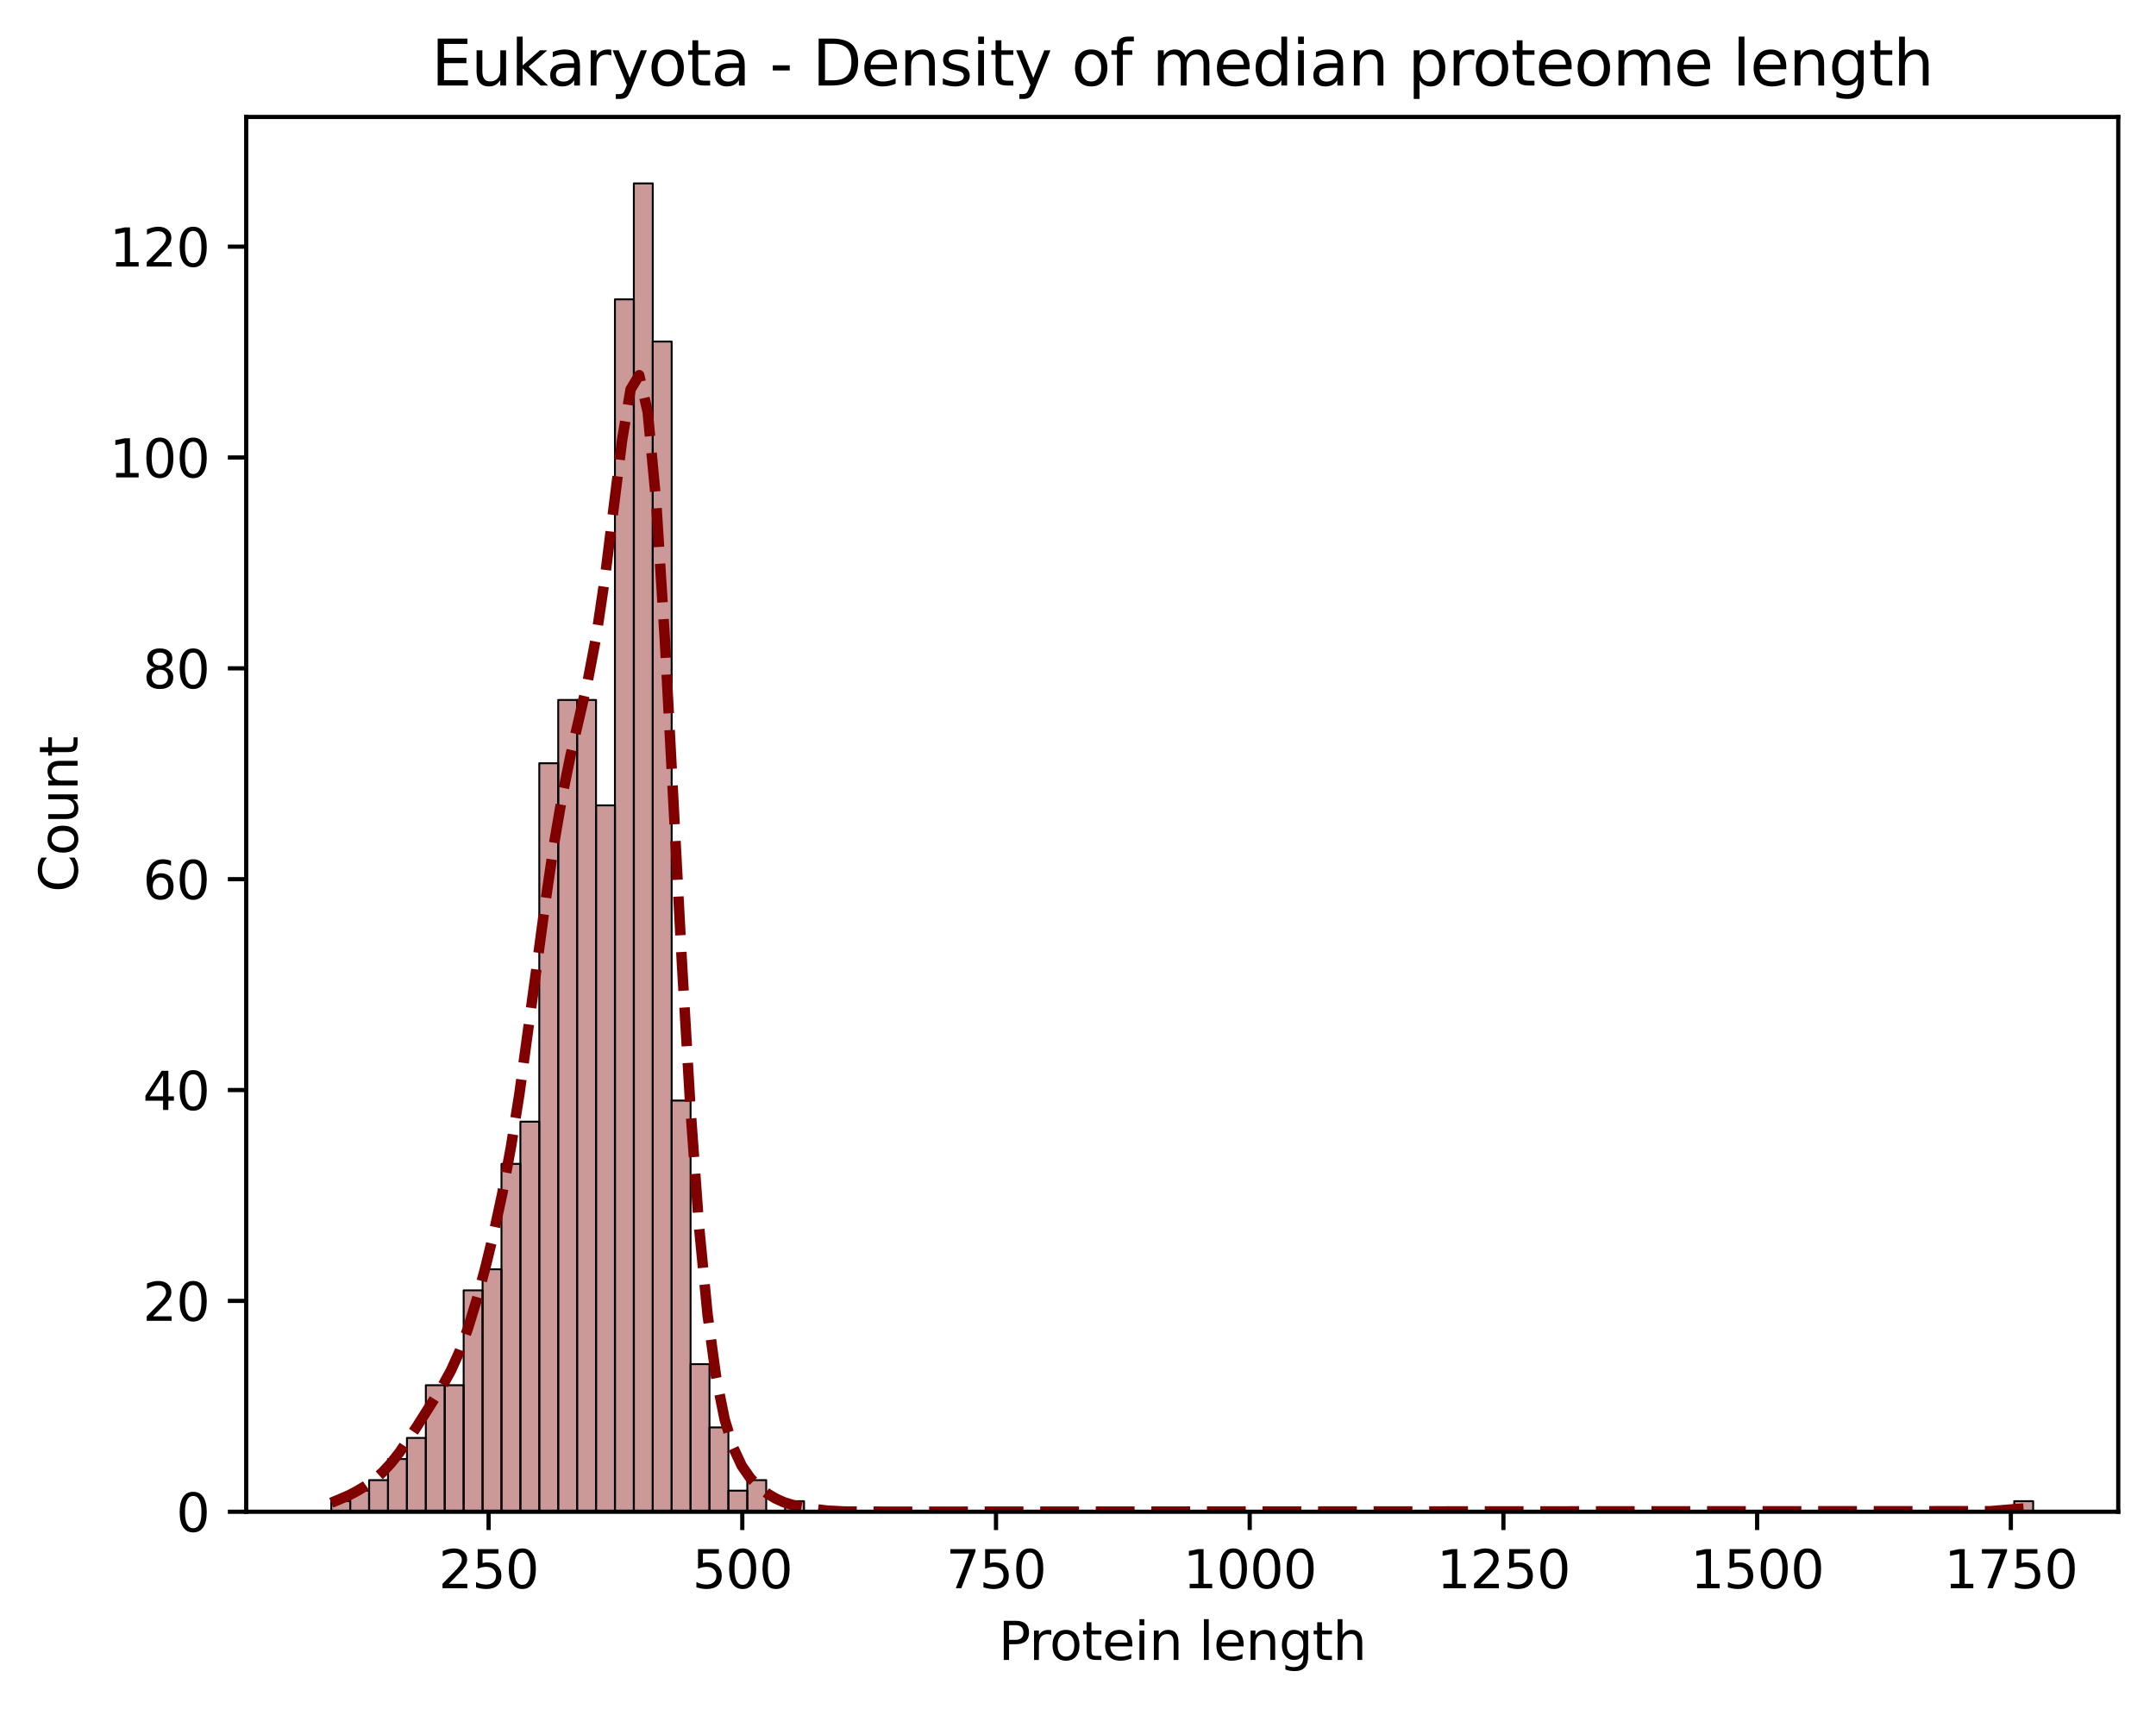 <?xml version="1.0" encoding="utf-8" standalone="no"?>
<!DOCTYPE svg PUBLIC "-//W3C//DTD SVG 1.1//EN"
  "http://www.w3.org/Graphics/SVG/1.1/DTD/svg11.dtd">
<svg xmlns:xlink="http://www.w3.org/1999/xlink" width="411.286pt" height="325.986pt" viewBox="0 0 411.286 325.986" xmlns="http://www.w3.org/2000/svg" version="1.1">
 <defs>
  <style type="text/css">*{stroke-linejoin: round; stroke-linecap: butt}</style>
 </defs>
 <g id="figure_1">
  <g id="patch_1">
   <path d="M 0 325.986 
L 411.286 325.986 
L 411.286 0 
L 0 0 
z
" style="fill: #ffffff"/>
  </g>
  <g id="axes_1">
   <g id="patch_2">
    <path d="M 46.966 288.43 
L 404.086 288.43 
L 404.086 22.318 
L 46.966 22.318 
z
" style="fill: #ffffff"/>
   </g>
   <g id="patch_3">
    <path d="M 63.198 288.43 
L 66.806 288.43 
L 66.806 286.419 
L 63.198 286.419 
z
" clip-path="url(#pd37c3a3dc4)" style="fill: #800000; fill-opacity: 0.4; stroke: #000000; stroke-width: 0.361; stroke-linejoin: miter"/>
   </g>
   <g id="patch_4">
    <path d="M 66.806 288.43 
L 70.413 288.43 
L 70.413 284.407 
L 66.806 284.407 
z
" clip-path="url(#pd37c3a3dc4)" style="fill: #800000; fill-opacity: 0.4; stroke: #000000; stroke-width: 0.361; stroke-linejoin: miter"/>
   </g>
   <g id="patch_5">
    <path d="M 70.413 288.43 
L 74.02 288.43 
L 74.02 282.396 
L 70.413 282.396 
z
" clip-path="url(#pd37c3a3dc4)" style="fill: #800000; fill-opacity: 0.4; stroke: #000000; stroke-width: 0.361; stroke-linejoin: miter"/>
   </g>
   <g id="patch_6">
    <path d="M 74.02 288.43 
L 77.627 288.43 
L 77.627 278.373 
L 74.02 278.373 
z
" clip-path="url(#pd37c3a3dc4)" style="fill: #800000; fill-opacity: 0.4; stroke: #000000; stroke-width: 0.361; stroke-linejoin: miter"/>
   </g>
   <g id="patch_7">
    <path d="M 77.627 288.43 
L 81.235 288.43 
L 81.235 274.35 
L 77.627 274.35 
z
" clip-path="url(#pd37c3a3dc4)" style="fill: #800000; fill-opacity: 0.4; stroke: #000000; stroke-width: 0.361; stroke-linejoin: miter"/>
   </g>
   <g id="patch_8">
    <path d="M 81.235 288.43 
L 84.842 288.43 
L 84.842 264.293 
L 81.235 264.293 
z
" clip-path="url(#pd37c3a3dc4)" style="fill: #800000; fill-opacity: 0.4; stroke: #000000; stroke-width: 0.361; stroke-linejoin: miter"/>
   </g>
   <g id="patch_9">
    <path d="M 84.842 288.43 
L 88.449 288.43 
L 88.449 264.293 
L 84.842 264.293 
z
" clip-path="url(#pd37c3a3dc4)" style="fill: #800000; fill-opacity: 0.4; stroke: #000000; stroke-width: 0.361; stroke-linejoin: miter"/>
   </g>
   <g id="patch_10">
    <path d="M 88.449 288.43 
L 92.057 288.43 
L 92.057 246.19 
L 88.449 246.19 
z
" clip-path="url(#pd37c3a3dc4)" style="fill: #800000; fill-opacity: 0.4; stroke: #000000; stroke-width: 0.361; stroke-linejoin: miter"/>
   </g>
   <g id="patch_11">
    <path d="M 92.057 288.43 
L 95.664 288.43 
L 95.664 242.167 
L 92.057 242.167 
z
" clip-path="url(#pd37c3a3dc4)" style="fill: #800000; fill-opacity: 0.4; stroke: #000000; stroke-width: 0.361; stroke-linejoin: miter"/>
   </g>
   <g id="patch_12">
    <path d="M 95.664 288.43 
L 99.271 288.43 
L 99.271 222.053 
L 95.664 222.053 
z
" clip-path="url(#pd37c3a3dc4)" style="fill: #800000; fill-opacity: 0.4; stroke: #000000; stroke-width: 0.361; stroke-linejoin: miter"/>
   </g>
   <g id="patch_13">
    <path d="M 99.271 288.43 
L 102.878 288.43 
L 102.878 214.007 
L 99.271 214.007 
z
" clip-path="url(#pd37c3a3dc4)" style="fill: #800000; fill-opacity: 0.4; stroke: #000000; stroke-width: 0.361; stroke-linejoin: miter"/>
   </g>
   <g id="patch_14">
    <path d="M 102.878 288.43 
L 106.486 288.43 
L 106.486 145.619 
L 102.878 145.619 
z
" clip-path="url(#pd37c3a3dc4)" style="fill: #800000; fill-opacity: 0.4; stroke: #000000; stroke-width: 0.361; stroke-linejoin: miter"/>
   </g>
   <g id="patch_15">
    <path d="M 106.486 288.43 
L 110.093 288.43 
L 110.093 133.55 
L 106.486 133.55 
z
" clip-path="url(#pd37c3a3dc4)" style="fill: #800000; fill-opacity: 0.4; stroke: #000000; stroke-width: 0.361; stroke-linejoin: miter"/>
   </g>
   <g id="patch_16">
    <path d="M 110.093 288.43 
L 113.7 288.43 
L 113.7 133.55 
L 110.093 133.55 
z
" clip-path="url(#pd37c3a3dc4)" style="fill: #800000; fill-opacity: 0.4; stroke: #000000; stroke-width: 0.361; stroke-linejoin: miter"/>
   </g>
   <g id="patch_17">
    <path d="M 113.7 288.43 
L 117.307 288.43 
L 117.307 153.664 
L 113.7 153.664 
z
" clip-path="url(#pd37c3a3dc4)" style="fill: #800000; fill-opacity: 0.4; stroke: #000000; stroke-width: 0.361; stroke-linejoin: miter"/>
   </g>
   <g id="patch_18">
    <path d="M 117.307 288.43 
L 120.915 288.43 
L 120.915 57.116 
L 117.307 57.116 
z
" clip-path="url(#pd37c3a3dc4)" style="fill: #800000; fill-opacity: 0.4; stroke: #000000; stroke-width: 0.361; stroke-linejoin: miter"/>
   </g>
   <g id="patch_19">
    <path d="M 120.915 288.43 
L 124.522 288.43 
L 124.522 34.99 
L 120.915 34.99 
z
" clip-path="url(#pd37c3a3dc4)" style="fill: #800000; fill-opacity: 0.4; stroke: #000000; stroke-width: 0.361; stroke-linejoin: miter"/>
   </g>
   <g id="patch_20">
    <path d="M 124.522 288.43 
L 128.129 288.43 
L 128.129 65.162 
L 124.522 65.162 
z
" clip-path="url(#pd37c3a3dc4)" style="fill: #800000; fill-opacity: 0.4; stroke: #000000; stroke-width: 0.361; stroke-linejoin: miter"/>
   </g>
   <g id="patch_21">
    <path d="M 128.129 288.43 
L 131.737 288.43 
L 131.737 209.984 
L 128.129 209.984 
z
" clip-path="url(#pd37c3a3dc4)" style="fill: #800000; fill-opacity: 0.4; stroke: #000000; stroke-width: 0.361; stroke-linejoin: miter"/>
   </g>
   <g id="patch_22">
    <path d="M 131.737 288.43 
L 135.344 288.43 
L 135.344 260.27 
L 131.737 260.27 
z
" clip-path="url(#pd37c3a3dc4)" style="fill: #800000; fill-opacity: 0.4; stroke: #000000; stroke-width: 0.361; stroke-linejoin: miter"/>
   </g>
   <g id="patch_23">
    <path d="M 135.344 288.43 
L 138.951 288.43 
L 138.951 272.339 
L 135.344 272.339 
z
" clip-path="url(#pd37c3a3dc4)" style="fill: #800000; fill-opacity: 0.4; stroke: #000000; stroke-width: 0.361; stroke-linejoin: miter"/>
   </g>
   <g id="patch_24">
    <path d="M 138.951 288.43 
L 142.558 288.43 
L 142.558 284.407 
L 138.951 284.407 
z
" clip-path="url(#pd37c3a3dc4)" style="fill: #800000; fill-opacity: 0.4; stroke: #000000; stroke-width: 0.361; stroke-linejoin: miter"/>
   </g>
   <g id="patch_25">
    <path d="M 142.558 288.43 
L 146.166 288.43 
L 146.166 282.396 
L 142.558 282.396 
z
" clip-path="url(#pd37c3a3dc4)" style="fill: #800000; fill-opacity: 0.4; stroke: #000000; stroke-width: 0.361; stroke-linejoin: miter"/>
   </g>
   <g id="patch_26">
    <path d="M 146.166 288.43 
L 149.773 288.43 
L 149.773 288.43 
L 146.166 288.43 
z
" clip-path="url(#pd37c3a3dc4)" style="fill: #800000; fill-opacity: 0.4; stroke: #000000; stroke-width: 0.361; stroke-linejoin: miter"/>
   </g>
   <g id="patch_27">
    <path d="M 149.773 288.43 
L 153.38 288.43 
L 153.38 286.419 
L 149.773 286.419 
z
" clip-path="url(#pd37c3a3dc4)" style="fill: #800000; fill-opacity: 0.4; stroke: #000000; stroke-width: 0.361; stroke-linejoin: miter"/>
   </g>
   <g id="patch_28">
    <path d="M 153.38 288.43 
L 156.987 288.43 
L 156.987 288.43 
L 153.38 288.43 
z
" clip-path="url(#pd37c3a3dc4)" style="fill: #800000; fill-opacity: 0.4; stroke: #000000; stroke-width: 0.361; stroke-linejoin: miter"/>
   </g>
   <g id="patch_29">
    <path d="M 156.987 288.43 
L 160.595 288.43 
L 160.595 288.43 
L 156.987 288.43 
z
" clip-path="url(#pd37c3a3dc4)" style="fill: #800000; fill-opacity: 0.4; stroke: #000000; stroke-width: 0.361; stroke-linejoin: miter"/>
   </g>
   <g id="patch_30">
    <path d="M 160.595 288.43 
L 164.202 288.43 
L 164.202 288.43 
L 160.595 288.43 
z
" clip-path="url(#pd37c3a3dc4)" style="fill: #800000; fill-opacity: 0.4; stroke: #000000; stroke-width: 0.361; stroke-linejoin: miter"/>
   </g>
   <g id="patch_31">
    <path d="M 164.202 288.43 
L 167.809 288.43 
L 167.809 288.43 
L 164.202 288.43 
z
" clip-path="url(#pd37c3a3dc4)" style="fill: #800000; fill-opacity: 0.4; stroke: #000000; stroke-width: 0.361; stroke-linejoin: miter"/>
   </g>
   <g id="patch_32">
    <path d="M 167.809 288.43 
L 171.417 288.43 
L 171.417 288.43 
L 167.809 288.43 
z
" clip-path="url(#pd37c3a3dc4)" style="fill: #800000; fill-opacity: 0.4; stroke: #000000; stroke-width: 0.361; stroke-linejoin: miter"/>
   </g>
   <g id="patch_33">
    <path d="M 171.417 288.43 
L 175.024 288.43 
L 175.024 288.43 
L 171.417 288.43 
z
" clip-path="url(#pd37c3a3dc4)" style="fill: #800000; fill-opacity: 0.4; stroke: #000000; stroke-width: 0.361; stroke-linejoin: miter"/>
   </g>
   <g id="patch_34">
    <path d="M 175.024 288.43 
L 178.631 288.43 
L 178.631 288.43 
L 175.024 288.43 
z
" clip-path="url(#pd37c3a3dc4)" style="fill: #800000; fill-opacity: 0.4; stroke: #000000; stroke-width: 0.361; stroke-linejoin: miter"/>
   </g>
   <g id="patch_35">
    <path d="M 178.631 288.43 
L 182.238 288.43 
L 182.238 288.43 
L 178.631 288.43 
z
" clip-path="url(#pd37c3a3dc4)" style="fill: #800000; fill-opacity: 0.4; stroke: #000000; stroke-width: 0.361; stroke-linejoin: miter"/>
   </g>
   <g id="patch_36">
    <path d="M 182.238 288.43 
L 185.846 288.43 
L 185.846 288.43 
L 182.238 288.43 
z
" clip-path="url(#pd37c3a3dc4)" style="fill: #800000; fill-opacity: 0.4; stroke: #000000; stroke-width: 0.361; stroke-linejoin: miter"/>
   </g>
   <g id="patch_37">
    <path d="M 185.846 288.43 
L 189.453 288.43 
L 189.453 288.43 
L 185.846 288.43 
z
" clip-path="url(#pd37c3a3dc4)" style="fill: #800000; fill-opacity: 0.4; stroke: #000000; stroke-width: 0.361; stroke-linejoin: miter"/>
   </g>
   <g id="patch_38">
    <path d="M 189.453 288.43 
L 193.06 288.43 
L 193.06 288.43 
L 189.453 288.43 
z
" clip-path="url(#pd37c3a3dc4)" style="fill: #800000; fill-opacity: 0.4; stroke: #000000; stroke-width: 0.361; stroke-linejoin: miter"/>
   </g>
   <g id="patch_39">
    <path d="M 193.06 288.43 
L 196.667 288.43 
L 196.667 288.43 
L 193.06 288.43 
z
" clip-path="url(#pd37c3a3dc4)" style="fill: #800000; fill-opacity: 0.4; stroke: #000000; stroke-width: 0.361; stroke-linejoin: miter"/>
   </g>
   <g id="patch_40">
    <path d="M 196.667 288.43 
L 200.275 288.43 
L 200.275 288.43 
L 196.667 288.43 
z
" clip-path="url(#pd37c3a3dc4)" style="fill: #800000; fill-opacity: 0.4; stroke: #000000; stroke-width: 0.361; stroke-linejoin: miter"/>
   </g>
   <g id="patch_41">
    <path d="M 200.275 288.43 
L 203.882 288.43 
L 203.882 288.43 
L 200.275 288.43 
z
" clip-path="url(#pd37c3a3dc4)" style="fill: #800000; fill-opacity: 0.4; stroke: #000000; stroke-width: 0.361; stroke-linejoin: miter"/>
   </g>
   <g id="patch_42">
    <path d="M 203.882 288.43 
L 207.489 288.43 
L 207.489 288.43 
L 203.882 288.43 
z
" clip-path="url(#pd37c3a3dc4)" style="fill: #800000; fill-opacity: 0.4; stroke: #000000; stroke-width: 0.361; stroke-linejoin: miter"/>
   </g>
   <g id="patch_43">
    <path d="M 207.489 288.43 
L 211.097 288.43 
L 211.097 288.43 
L 207.489 288.43 
z
" clip-path="url(#pd37c3a3dc4)" style="fill: #800000; fill-opacity: 0.4; stroke: #000000; stroke-width: 0.361; stroke-linejoin: miter"/>
   </g>
   <g id="patch_44">
    <path d="M 211.097 288.43 
L 214.704 288.43 
L 214.704 288.43 
L 211.097 288.43 
z
" clip-path="url(#pd37c3a3dc4)" style="fill: #800000; fill-opacity: 0.4; stroke: #000000; stroke-width: 0.361; stroke-linejoin: miter"/>
   </g>
   <g id="patch_45">
    <path d="M 214.704 288.43 
L 218.311 288.43 
L 218.311 288.43 
L 214.704 288.43 
z
" clip-path="url(#pd37c3a3dc4)" style="fill: #800000; fill-opacity: 0.4; stroke: #000000; stroke-width: 0.361; stroke-linejoin: miter"/>
   </g>
   <g id="patch_46">
    <path d="M 218.311 288.43 
L 221.918 288.43 
L 221.918 288.43 
L 218.311 288.43 
z
" clip-path="url(#pd37c3a3dc4)" style="fill: #800000; fill-opacity: 0.4; stroke: #000000; stroke-width: 0.361; stroke-linejoin: miter"/>
   </g>
   <g id="patch_47">
    <path d="M 221.918 288.43 
L 225.526 288.43 
L 225.526 288.43 
L 221.918 288.43 
z
" clip-path="url(#pd37c3a3dc4)" style="fill: #800000; fill-opacity: 0.4; stroke: #000000; stroke-width: 0.361; stroke-linejoin: miter"/>
   </g>
   <g id="patch_48">
    <path d="M 225.526 288.43 
L 229.133 288.43 
L 229.133 288.43 
L 225.526 288.43 
z
" clip-path="url(#pd37c3a3dc4)" style="fill: #800000; fill-opacity: 0.4; stroke: #000000; stroke-width: 0.361; stroke-linejoin: miter"/>
   </g>
   <g id="patch_49">
    <path d="M 229.133 288.43 
L 232.74 288.43 
L 232.74 288.43 
L 229.133 288.43 
z
" clip-path="url(#pd37c3a3dc4)" style="fill: #800000; fill-opacity: 0.4; stroke: #000000; stroke-width: 0.361; stroke-linejoin: miter"/>
   </g>
   <g id="patch_50">
    <path d="M 232.74 288.43 
L 236.347 288.43 
L 236.347 288.43 
L 232.74 288.43 
z
" clip-path="url(#pd37c3a3dc4)" style="fill: #800000; fill-opacity: 0.4; stroke: #000000; stroke-width: 0.361; stroke-linejoin: miter"/>
   </g>
   <g id="patch_51">
    <path d="M 236.347 288.43 
L 239.955 288.43 
L 239.955 288.43 
L 236.347 288.43 
z
" clip-path="url(#pd37c3a3dc4)" style="fill: #800000; fill-opacity: 0.4; stroke: #000000; stroke-width: 0.361; stroke-linejoin: miter"/>
   </g>
   <g id="patch_52">
    <path d="M 239.955 288.43 
L 243.562 288.43 
L 243.562 288.43 
L 239.955 288.43 
z
" clip-path="url(#pd37c3a3dc4)" style="fill: #800000; fill-opacity: 0.4; stroke: #000000; stroke-width: 0.361; stroke-linejoin: miter"/>
   </g>
   <g id="patch_53">
    <path d="M 243.562 288.43 
L 247.169 288.43 
L 247.169 288.43 
L 243.562 288.43 
z
" clip-path="url(#pd37c3a3dc4)" style="fill: #800000; fill-opacity: 0.4; stroke: #000000; stroke-width: 0.361; stroke-linejoin: miter"/>
   </g>
   <g id="patch_54">
    <path d="M 247.169 288.43 
L 250.777 288.43 
L 250.777 288.43 
L 247.169 288.43 
z
" clip-path="url(#pd37c3a3dc4)" style="fill: #800000; fill-opacity: 0.4; stroke: #000000; stroke-width: 0.361; stroke-linejoin: miter"/>
   </g>
   <g id="patch_55">
    <path d="M 250.777 288.43 
L 254.384 288.43 
L 254.384 288.43 
L 250.777 288.43 
z
" clip-path="url(#pd37c3a3dc4)" style="fill: #800000; fill-opacity: 0.4; stroke: #000000; stroke-width: 0.361; stroke-linejoin: miter"/>
   </g>
   <g id="patch_56">
    <path d="M 254.384 288.43 
L 257.991 288.43 
L 257.991 288.43 
L 254.384 288.43 
z
" clip-path="url(#pd37c3a3dc4)" style="fill: #800000; fill-opacity: 0.4; stroke: #000000; stroke-width: 0.361; stroke-linejoin: miter"/>
   </g>
   <g id="patch_57">
    <path d="M 257.991 288.43 
L 261.598 288.43 
L 261.598 288.43 
L 257.991 288.43 
z
" clip-path="url(#pd37c3a3dc4)" style="fill: #800000; fill-opacity: 0.4; stroke: #000000; stroke-width: 0.361; stroke-linejoin: miter"/>
   </g>
   <g id="patch_58">
    <path d="M 261.598 288.43 
L 265.206 288.43 
L 265.206 288.43 
L 261.598 288.43 
z
" clip-path="url(#pd37c3a3dc4)" style="fill: #800000; fill-opacity: 0.4; stroke: #000000; stroke-width: 0.361; stroke-linejoin: miter"/>
   </g>
   <g id="patch_59">
    <path d="M 265.206 288.43 
L 268.813 288.43 
L 268.813 288.43 
L 265.206 288.43 
z
" clip-path="url(#pd37c3a3dc4)" style="fill: #800000; fill-opacity: 0.4; stroke: #000000; stroke-width: 0.361; stroke-linejoin: miter"/>
   </g>
   <g id="patch_60">
    <path d="M 268.813 288.43 
L 272.42 288.43 
L 272.42 288.43 
L 268.813 288.43 
z
" clip-path="url(#pd37c3a3dc4)" style="fill: #800000; fill-opacity: 0.4; stroke: #000000; stroke-width: 0.361; stroke-linejoin: miter"/>
   </g>
   <g id="patch_61">
    <path d="M 272.42 288.43 
L 276.027 288.43 
L 276.027 288.43 
L 272.42 288.43 
z
" clip-path="url(#pd37c3a3dc4)" style="fill: #800000; fill-opacity: 0.4; stroke: #000000; stroke-width: 0.361; stroke-linejoin: miter"/>
   </g>
   <g id="patch_62">
    <path d="M 276.027 288.43 
L 279.635 288.43 
L 279.635 288.43 
L 276.027 288.43 
z
" clip-path="url(#pd37c3a3dc4)" style="fill: #800000; fill-opacity: 0.4; stroke: #000000; stroke-width: 0.361; stroke-linejoin: miter"/>
   </g>
   <g id="patch_63">
    <path d="M 279.635 288.43 
L 283.242 288.43 
L 283.242 288.43 
L 279.635 288.43 
z
" clip-path="url(#pd37c3a3dc4)" style="fill: #800000; fill-opacity: 0.4; stroke: #000000; stroke-width: 0.361; stroke-linejoin: miter"/>
   </g>
   <g id="patch_64">
    <path d="M 283.242 288.43 
L 286.849 288.43 
L 286.849 288.43 
L 283.242 288.43 
z
" clip-path="url(#pd37c3a3dc4)" style="fill: #800000; fill-opacity: 0.4; stroke: #000000; stroke-width: 0.361; stroke-linejoin: miter"/>
   </g>
   <g id="patch_65">
    <path d="M 286.849 288.43 
L 290.457 288.43 
L 290.457 288.43 
L 286.849 288.43 
z
" clip-path="url(#pd37c3a3dc4)" style="fill: #800000; fill-opacity: 0.4; stroke: #000000; stroke-width: 0.361; stroke-linejoin: miter"/>
   </g>
   <g id="patch_66">
    <path d="M 290.457 288.43 
L 294.064 288.43 
L 294.064 288.43 
L 290.457 288.43 
z
" clip-path="url(#pd37c3a3dc4)" style="fill: #800000; fill-opacity: 0.4; stroke: #000000; stroke-width: 0.361; stroke-linejoin: miter"/>
   </g>
   <g id="patch_67">
    <path d="M 294.064 288.43 
L 297.671 288.43 
L 297.671 288.43 
L 294.064 288.43 
z
" clip-path="url(#pd37c3a3dc4)" style="fill: #800000; fill-opacity: 0.4; stroke: #000000; stroke-width: 0.361; stroke-linejoin: miter"/>
   </g>
   <g id="patch_68">
    <path d="M 297.671 288.43 
L 301.278 288.43 
L 301.278 288.43 
L 297.671 288.43 
z
" clip-path="url(#pd37c3a3dc4)" style="fill: #800000; fill-opacity: 0.4; stroke: #000000; stroke-width: 0.361; stroke-linejoin: miter"/>
   </g>
   <g id="patch_69">
    <path d="M 301.278 288.43 
L 304.886 288.43 
L 304.886 288.43 
L 301.278 288.43 
z
" clip-path="url(#pd37c3a3dc4)" style="fill: #800000; fill-opacity: 0.4; stroke: #000000; stroke-width: 0.361; stroke-linejoin: miter"/>
   </g>
   <g id="patch_70">
    <path d="M 304.886 288.43 
L 308.493 288.43 
L 308.493 288.43 
L 304.886 288.43 
z
" clip-path="url(#pd37c3a3dc4)" style="fill: #800000; fill-opacity: 0.4; stroke: #000000; stroke-width: 0.361; stroke-linejoin: miter"/>
   </g>
   <g id="patch_71">
    <path d="M 308.493 288.43 
L 312.1 288.43 
L 312.1 288.43 
L 308.493 288.43 
z
" clip-path="url(#pd37c3a3dc4)" style="fill: #800000; fill-opacity: 0.4; stroke: #000000; stroke-width: 0.361; stroke-linejoin: miter"/>
   </g>
   <g id="patch_72">
    <path d="M 312.1 288.43 
L 315.707 288.43 
L 315.707 288.43 
L 312.1 288.43 
z
" clip-path="url(#pd37c3a3dc4)" style="fill: #800000; fill-opacity: 0.4; stroke: #000000; stroke-width: 0.361; stroke-linejoin: miter"/>
   </g>
   <g id="patch_73">
    <path d="M 315.707 288.43 
L 319.315 288.43 
L 319.315 288.43 
L 315.707 288.43 
z
" clip-path="url(#pd37c3a3dc4)" style="fill: #800000; fill-opacity: 0.4; stroke: #000000; stroke-width: 0.361; stroke-linejoin: miter"/>
   </g>
   <g id="patch_74">
    <path d="M 319.315 288.43 
L 322.922 288.43 
L 322.922 288.43 
L 319.315 288.43 
z
" clip-path="url(#pd37c3a3dc4)" style="fill: #800000; fill-opacity: 0.4; stroke: #000000; stroke-width: 0.361; stroke-linejoin: miter"/>
   </g>
   <g id="patch_75">
    <path d="M 322.922 288.43 
L 326.529 288.43 
L 326.529 288.43 
L 322.922 288.43 
z
" clip-path="url(#pd37c3a3dc4)" style="fill: #800000; fill-opacity: 0.4; stroke: #000000; stroke-width: 0.361; stroke-linejoin: miter"/>
   </g>
   <g id="patch_76">
    <path d="M 326.529 288.43 
L 330.137 288.43 
L 330.137 288.43 
L 326.529 288.43 
z
" clip-path="url(#pd37c3a3dc4)" style="fill: #800000; fill-opacity: 0.4; stroke: #000000; stroke-width: 0.361; stroke-linejoin: miter"/>
   </g>
   <g id="patch_77">
    <path d="M 330.137 288.43 
L 333.744 288.43 
L 333.744 288.43 
L 330.137 288.43 
z
" clip-path="url(#pd37c3a3dc4)" style="fill: #800000; fill-opacity: 0.4; stroke: #000000; stroke-width: 0.361; stroke-linejoin: miter"/>
   </g>
   <g id="patch_78">
    <path d="M 333.744 288.43 
L 337.351 288.43 
L 337.351 288.43 
L 333.744 288.43 
z
" clip-path="url(#pd37c3a3dc4)" style="fill: #800000; fill-opacity: 0.4; stroke: #000000; stroke-width: 0.361; stroke-linejoin: miter"/>
   </g>
   <g id="patch_79">
    <path d="M 337.351 288.43 
L 340.958 288.43 
L 340.958 288.43 
L 337.351 288.43 
z
" clip-path="url(#pd37c3a3dc4)" style="fill: #800000; fill-opacity: 0.4; stroke: #000000; stroke-width: 0.361; stroke-linejoin: miter"/>
   </g>
   <g id="patch_80">
    <path d="M 340.958 288.43 
L 344.566 288.43 
L 344.566 288.43 
L 340.958 288.43 
z
" clip-path="url(#pd37c3a3dc4)" style="fill: #800000; fill-opacity: 0.4; stroke: #000000; stroke-width: 0.361; stroke-linejoin: miter"/>
   </g>
   <g id="patch_81">
    <path d="M 344.566 288.43 
L 348.173 288.43 
L 348.173 288.43 
L 344.566 288.43 
z
" clip-path="url(#pd37c3a3dc4)" style="fill: #800000; fill-opacity: 0.4; stroke: #000000; stroke-width: 0.361; stroke-linejoin: miter"/>
   </g>
   <g id="patch_82">
    <path d="M 348.173 288.43 
L 351.78 288.43 
L 351.78 288.43 
L 348.173 288.43 
z
" clip-path="url(#pd37c3a3dc4)" style="fill: #800000; fill-opacity: 0.4; stroke: #000000; stroke-width: 0.361; stroke-linejoin: miter"/>
   </g>
   <g id="patch_83">
    <path d="M 351.78 288.43 
L 355.387 288.43 
L 355.387 288.43 
L 351.78 288.43 
z
" clip-path="url(#pd37c3a3dc4)" style="fill: #800000; fill-opacity: 0.4; stroke: #000000; stroke-width: 0.361; stroke-linejoin: miter"/>
   </g>
   <g id="patch_84">
    <path d="M 355.387 288.43 
L 358.995 288.43 
L 358.995 288.43 
L 355.387 288.43 
z
" clip-path="url(#pd37c3a3dc4)" style="fill: #800000; fill-opacity: 0.4; stroke: #000000; stroke-width: 0.361; stroke-linejoin: miter"/>
   </g>
   <g id="patch_85">
    <path d="M 358.995 288.43 
L 362.602 288.43 
L 362.602 288.43 
L 358.995 288.43 
z
" clip-path="url(#pd37c3a3dc4)" style="fill: #800000; fill-opacity: 0.4; stroke: #000000; stroke-width: 0.361; stroke-linejoin: miter"/>
   </g>
   <g id="patch_86">
    <path d="M 362.602 288.43 
L 366.209 288.43 
L 366.209 288.43 
L 362.602 288.43 
z
" clip-path="url(#pd37c3a3dc4)" style="fill: #800000; fill-opacity: 0.4; stroke: #000000; stroke-width: 0.361; stroke-linejoin: miter"/>
   </g>
   <g id="patch_87">
    <path d="M 366.209 288.43 
L 369.817 288.43 
L 369.817 288.43 
L 366.209 288.43 
z
" clip-path="url(#pd37c3a3dc4)" style="fill: #800000; fill-opacity: 0.4; stroke: #000000; stroke-width: 0.361; stroke-linejoin: miter"/>
   </g>
   <g id="patch_88">
    <path d="M 369.817 288.43 
L 373.424 288.43 
L 373.424 288.43 
L 369.817 288.43 
z
" clip-path="url(#pd37c3a3dc4)" style="fill: #800000; fill-opacity: 0.4; stroke: #000000; stroke-width: 0.361; stroke-linejoin: miter"/>
   </g>
   <g id="patch_89">
    <path d="M 373.424 288.43 
L 377.031 288.43 
L 377.031 288.43 
L 373.424 288.43 
z
" clip-path="url(#pd37c3a3dc4)" style="fill: #800000; fill-opacity: 0.4; stroke: #000000; stroke-width: 0.361; stroke-linejoin: miter"/>
   </g>
   <g id="patch_90">
    <path d="M 377.031 288.43 
L 380.638 288.43 
L 380.638 288.43 
L 377.031 288.43 
z
" clip-path="url(#pd37c3a3dc4)" style="fill: #800000; fill-opacity: 0.4; stroke: #000000; stroke-width: 0.361; stroke-linejoin: miter"/>
   </g>
   <g id="patch_91">
    <path d="M 380.638 288.43 
L 384.246 288.43 
L 384.246 288.43 
L 380.638 288.43 
z
" clip-path="url(#pd37c3a3dc4)" style="fill: #800000; fill-opacity: 0.4; stroke: #000000; stroke-width: 0.361; stroke-linejoin: miter"/>
   </g>
   <g id="patch_92">
    <path d="M 384.246 288.43 
L 387.853 288.43 
L 387.853 286.419 
L 384.246 286.419 
z
" clip-path="url(#pd37c3a3dc4)" style="fill: #800000; fill-opacity: 0.4; stroke: #000000; stroke-width: 0.361; stroke-linejoin: miter"/>
   </g>
   <g id="matplotlib.axis_1">
    <g id="xtick_1">
     <g id="line2d_1">
      <defs>
       <path id="m4d16567984" d="M 0 0 
L 0 3.5 
" style="stroke: #000000; stroke-width: 0.8"/>
      </defs>
      <g>
       <use xlink:href="#m4d16567984" x="93.205" y="288.43" style="stroke: #000000; stroke-width: 0.8"/>
      </g>
     </g>
     <g id="text_1">
      <!-- 250 -->
      <g transform="translate(83.661 303.029) scale(0.1 -0.1)">
       <defs>
        <path id="DejaVuSans-32" d="M 1228 531 
L 3431 531 
L 3431 0 
L 469 0 
L 469 531 
Q 828 903 1448 1529 
Q 2069 2156 2228 2338 
Q 2531 2678 2651 2914 
Q 2772 3150 2772 3378 
Q 2772 3750 2511 3984 
Q 2250 4219 1831 4219 
Q 1534 4219 1204 4116 
Q 875 4013 500 3803 
L 500 4441 
Q 881 4594 1212 4672 
Q 1544 4750 1819 4750 
Q 2544 4750 2975 4387 
Q 3406 4025 3406 3419 
Q 3406 3131 3298 2873 
Q 3191 2616 2906 2266 
Q 2828 2175 2409 1742 
Q 1991 1309 1228 531 
z
" transform="scale(0.016)"/>
        <path id="DejaVuSans-35" d="M 691 4666 
L 3169 4666 
L 3169 4134 
L 1269 4134 
L 1269 2991 
Q 1406 3038 1543 3061 
Q 1681 3084 1819 3084 
Q 2600 3084 3056 2656 
Q 3513 2228 3513 1497 
Q 3513 744 3044 326 
Q 2575 -91 1722 -91 
Q 1428 -91 1123 -41 
Q 819 9 494 109 
L 494 744 
Q 775 591 1075 516 
Q 1375 441 1709 441 
Q 2250 441 2565 725 
Q 2881 1009 2881 1497 
Q 2881 1984 2565 2268 
Q 2250 2553 1709 2553 
Q 1456 2553 1204 2497 
Q 953 2441 691 2322 
L 691 4666 
z
" transform="scale(0.016)"/>
        <path id="DejaVuSans-30" d="M 2034 4250 
Q 1547 4250 1301 3770 
Q 1056 3291 1056 2328 
Q 1056 1369 1301 889 
Q 1547 409 2034 409 
Q 2525 409 2770 889 
Q 3016 1369 3016 2328 
Q 3016 3291 2770 3770 
Q 2525 4250 2034 4250 
z
M 2034 4750 
Q 2819 4750 3233 4129 
Q 3647 3509 3647 2328 
Q 3647 1150 3233 529 
Q 2819 -91 2034 -91 
Q 1250 -91 836 529 
Q 422 1150 422 2328 
Q 422 3509 836 4129 
Q 1250 4750 2034 4750 
z
" transform="scale(0.016)"/>
       </defs>
       <use xlink:href="#DejaVuSans-32"/>
       <use xlink:href="#DejaVuSans-35" x="63.623"/>
       <use xlink:href="#DejaVuSans-30" x="127.246"/>
      </g>
     </g>
    </g>
    <g id="xtick_2">
     <g id="line2d_2">
      <g>
       <use xlink:href="#m4d16567984" x="141.603" y="288.43" style="stroke: #000000; stroke-width: 0.8"/>
      </g>
     </g>
     <g id="text_2">
      <!-- 500 -->
      <g transform="translate(132.06 303.029) scale(0.1 -0.1)">
       <use xlink:href="#DejaVuSans-35"/>
       <use xlink:href="#DejaVuSans-30" x="63.623"/>
       <use xlink:href="#DejaVuSans-30" x="127.246"/>
      </g>
     </g>
    </g>
    <g id="xtick_3">
     <g id="line2d_3">
      <g>
       <use xlink:href="#m4d16567984" x="190.001" y="288.43" style="stroke: #000000; stroke-width: 0.8"/>
      </g>
     </g>
     <g id="text_3">
      <!-- 750 -->
      <g transform="translate(180.458 303.029) scale(0.1 -0.1)">
       <defs>
        <path id="DejaVuSans-37" d="M 525 4666 
L 3525 4666 
L 3525 4397 
L 1831 0 
L 1172 0 
L 2766 4134 
L 525 4134 
L 525 4666 
z
" transform="scale(0.016)"/>
       </defs>
       <use xlink:href="#DejaVuSans-37"/>
       <use xlink:href="#DejaVuSans-35" x="63.623"/>
       <use xlink:href="#DejaVuSans-30" x="127.246"/>
      </g>
     </g>
    </g>
    <g id="xtick_4">
     <g id="line2d_4">
      <g>
       <use xlink:href="#m4d16567984" x="238.4" y="288.43" style="stroke: #000000; stroke-width: 0.8"/>
      </g>
     </g>
     <g id="text_4">
      <!-- 1000 -->
      <g transform="translate(225.675 303.029) scale(0.1 -0.1)">
       <defs>
        <path id="DejaVuSans-31" d="M 794 531 
L 1825 531 
L 1825 4091 
L 703 3866 
L 703 4441 
L 1819 4666 
L 2450 4666 
L 2450 531 
L 3481 531 
L 3481 0 
L 794 0 
L 794 531 
z
" transform="scale(0.016)"/>
       </defs>
       <use xlink:href="#DejaVuSans-31"/>
       <use xlink:href="#DejaVuSans-30" x="63.623"/>
       <use xlink:href="#DejaVuSans-30" x="127.246"/>
       <use xlink:href="#DejaVuSans-30" x="190.869"/>
      </g>
     </g>
    </g>
    <g id="xtick_5">
     <g id="line2d_5">
      <g>
       <use xlink:href="#m4d16567984" x="286.798" y="288.43" style="stroke: #000000; stroke-width: 0.8"/>
      </g>
     </g>
     <g id="text_5">
      <!-- 1250 -->
      <g transform="translate(274.073 303.029) scale(0.1 -0.1)">
       <use xlink:href="#DejaVuSans-31"/>
       <use xlink:href="#DejaVuSans-32" x="63.623"/>
       <use xlink:href="#DejaVuSans-35" x="127.246"/>
       <use xlink:href="#DejaVuSans-30" x="190.869"/>
      </g>
     </g>
    </g>
    <g id="xtick_6">
     <g id="line2d_6">
      <g>
       <use xlink:href="#m4d16567984" x="335.196" y="288.43" style="stroke: #000000; stroke-width: 0.8"/>
      </g>
     </g>
     <g id="text_6">
      <!-- 1500 -->
      <g transform="translate(322.471 303.029) scale(0.1 -0.1)">
       <use xlink:href="#DejaVuSans-31"/>
       <use xlink:href="#DejaVuSans-35" x="63.623"/>
       <use xlink:href="#DejaVuSans-30" x="127.246"/>
       <use xlink:href="#DejaVuSans-30" x="190.869"/>
      </g>
     </g>
    </g>
    <g id="xtick_7">
     <g id="line2d_7">
      <g>
       <use xlink:href="#m4d16567984" x="383.594" y="288.43" style="stroke: #000000; stroke-width: 0.8"/>
      </g>
     </g>
     <g id="text_7">
      <!-- 1750 -->
      <g transform="translate(370.869 303.029) scale(0.1 -0.1)">
       <use xlink:href="#DejaVuSans-31"/>
       <use xlink:href="#DejaVuSans-37" x="63.623"/>
       <use xlink:href="#DejaVuSans-35" x="127.246"/>
       <use xlink:href="#DejaVuSans-30" x="190.869"/>
      </g>
     </g>
    </g>
    <g id="text_8">
     <!-- Protein length -->
     <g transform="translate(190.475 316.707) scale(0.1 -0.1)">
      <defs>
       <path id="DejaVuSans-50" d="M 1259 4147 
L 1259 2394 
L 2053 2394 
Q 2494 2394 2734 2622 
Q 2975 2850 2975 3272 
Q 2975 3691 2734 3919 
Q 2494 4147 2053 4147 
L 1259 4147 
z
M 628 4666 
L 2053 4666 
Q 2838 4666 3239 4311 
Q 3641 3956 3641 3272 
Q 3641 2581 3239 2228 
Q 2838 1875 2053 1875 
L 1259 1875 
L 1259 0 
L 628 0 
L 628 4666 
z
" transform="scale(0.016)"/>
       <path id="DejaVuSans-72" d="M 2631 2963 
Q 2534 3019 2420 3045 
Q 2306 3072 2169 3072 
Q 1681 3072 1420 2755 
Q 1159 2438 1159 1844 
L 1159 0 
L 581 0 
L 581 3500 
L 1159 3500 
L 1159 2956 
Q 1341 3275 1631 3429 
Q 1922 3584 2338 3584 
Q 2397 3584 2469 3576 
Q 2541 3569 2628 3553 
L 2631 2963 
z
" transform="scale(0.016)"/>
       <path id="DejaVuSans-6f" d="M 1959 3097 
Q 1497 3097 1228 2736 
Q 959 2375 959 1747 
Q 959 1119 1226 758 
Q 1494 397 1959 397 
Q 2419 397 2687 759 
Q 2956 1122 2956 1747 
Q 2956 2369 2687 2733 
Q 2419 3097 1959 3097 
z
M 1959 3584 
Q 2709 3584 3137 3096 
Q 3566 2609 3566 1747 
Q 3566 888 3137 398 
Q 2709 -91 1959 -91 
Q 1206 -91 779 398 
Q 353 888 353 1747 
Q 353 2609 779 3096 
Q 1206 3584 1959 3584 
z
" transform="scale(0.016)"/>
       <path id="DejaVuSans-74" d="M 1172 4494 
L 1172 3500 
L 2356 3500 
L 2356 3053 
L 1172 3053 
L 1172 1153 
Q 1172 725 1289 603 
Q 1406 481 1766 481 
L 2356 481 
L 2356 0 
L 1766 0 
Q 1100 0 847 248 
Q 594 497 594 1153 
L 594 3053 
L 172 3053 
L 172 3500 
L 594 3500 
L 594 4494 
L 1172 4494 
z
" transform="scale(0.016)"/>
       <path id="DejaVuSans-65" d="M 3597 1894 
L 3597 1613 
L 953 1613 
Q 991 1019 1311 708 
Q 1631 397 2203 397 
Q 2534 397 2845 478 
Q 3156 559 3463 722 
L 3463 178 
Q 3153 47 2828 -22 
Q 2503 -91 2169 -91 
Q 1331 -91 842 396 
Q 353 884 353 1716 
Q 353 2575 817 3079 
Q 1281 3584 2069 3584 
Q 2775 3584 3186 3129 
Q 3597 2675 3597 1894 
z
M 3022 2063 
Q 3016 2534 2758 2815 
Q 2500 3097 2075 3097 
Q 1594 3097 1305 2825 
Q 1016 2553 972 2059 
L 3022 2063 
z
" transform="scale(0.016)"/>
       <path id="DejaVuSans-69" d="M 603 3500 
L 1178 3500 
L 1178 0 
L 603 0 
L 603 3500 
z
M 603 4863 
L 1178 4863 
L 1178 4134 
L 603 4134 
L 603 4863 
z
" transform="scale(0.016)"/>
       <path id="DejaVuSans-6e" d="M 3513 2113 
L 3513 0 
L 2938 0 
L 2938 2094 
Q 2938 2591 2744 2837 
Q 2550 3084 2163 3084 
Q 1697 3084 1428 2787 
Q 1159 2491 1159 1978 
L 1159 0 
L 581 0 
L 581 3500 
L 1159 3500 
L 1159 2956 
Q 1366 3272 1645 3428 
Q 1925 3584 2291 3584 
Q 2894 3584 3203 3211 
Q 3513 2838 3513 2113 
z
" transform="scale(0.016)"/>
       <path id="DejaVuSans-20" transform="scale(0.016)"/>
       <path id="DejaVuSans-6c" d="M 603 4863 
L 1178 4863 
L 1178 0 
L 603 0 
L 603 4863 
z
" transform="scale(0.016)"/>
       <path id="DejaVuSans-67" d="M 2906 1791 
Q 2906 2416 2648 2759 
Q 2391 3103 1925 3103 
Q 1463 3103 1205 2759 
Q 947 2416 947 1791 
Q 947 1169 1205 825 
Q 1463 481 1925 481 
Q 2391 481 2648 825 
Q 2906 1169 2906 1791 
z
M 3481 434 
Q 3481 -459 3084 -895 
Q 2688 -1331 1869 -1331 
Q 1566 -1331 1297 -1286 
Q 1028 -1241 775 -1147 
L 775 -588 
Q 1028 -725 1275 -790 
Q 1522 -856 1778 -856 
Q 2344 -856 2625 -561 
Q 2906 -266 2906 331 
L 2906 616 
Q 2728 306 2450 153 
Q 2172 0 1784 0 
Q 1141 0 747 490 
Q 353 981 353 1791 
Q 353 2603 747 3093 
Q 1141 3584 1784 3584 
Q 2172 3584 2450 3431 
Q 2728 3278 2906 2969 
L 2906 3500 
L 3481 3500 
L 3481 434 
z
" transform="scale(0.016)"/>
       <path id="DejaVuSans-68" d="M 3513 2113 
L 3513 0 
L 2938 0 
L 2938 2094 
Q 2938 2591 2744 2837 
Q 2550 3084 2163 3084 
Q 1697 3084 1428 2787 
Q 1159 2491 1159 1978 
L 1159 0 
L 581 0 
L 581 4863 
L 1159 4863 
L 1159 2956 
Q 1366 3272 1645 3428 
Q 1925 3584 2291 3584 
Q 2894 3584 3203 3211 
Q 3513 2838 3513 2113 
z
" transform="scale(0.016)"/>
      </defs>
      <use xlink:href="#DejaVuSans-50"/>
      <use xlink:href="#DejaVuSans-72" x="58.553"/>
      <use xlink:href="#DejaVuSans-6f" x="97.416"/>
      <use xlink:href="#DejaVuSans-74" x="158.598"/>
      <use xlink:href="#DejaVuSans-65" x="197.807"/>
      <use xlink:href="#DejaVuSans-69" x="259.33"/>
      <use xlink:href="#DejaVuSans-6e" x="287.113"/>
      <use xlink:href="#DejaVuSans-20" x="350.492"/>
      <use xlink:href="#DejaVuSans-6c" x="382.279"/>
      <use xlink:href="#DejaVuSans-65" x="410.062"/>
      <use xlink:href="#DejaVuSans-6e" x="471.586"/>
      <use xlink:href="#DejaVuSans-67" x="534.965"/>
      <use xlink:href="#DejaVuSans-74" x="598.441"/>
      <use xlink:href="#DejaVuSans-68" x="637.65"/>
     </g>
    </g>
   </g>
   <g id="matplotlib.axis_2">
    <g id="ytick_1">
     <g id="line2d_8">
      <defs>
       <path id="md94cbeb5ca" d="M 0 0 
L -3.5 0 
" style="stroke: #000000; stroke-width: 0.8"/>
      </defs>
      <g>
       <use xlink:href="#md94cbeb5ca" x="46.966" y="288.43" style="stroke: #000000; stroke-width: 0.8"/>
      </g>
     </g>
     <g id="text_9">
      <!-- 0 -->
      <g transform="translate(33.603 292.229) scale(0.1 -0.1)">
       <use xlink:href="#DejaVuSans-30"/>
      </g>
     </g>
    </g>
    <g id="ytick_2">
     <g id="line2d_9">
      <g>
       <use xlink:href="#md94cbeb5ca" x="46.966" y="248.202" style="stroke: #000000; stroke-width: 0.8"/>
      </g>
     </g>
     <g id="text_10">
      <!-- 20 -->
      <g transform="translate(27.241 252.001) scale(0.1 -0.1)">
       <use xlink:href="#DejaVuSans-32"/>
       <use xlink:href="#DejaVuSans-30" x="63.623"/>
      </g>
     </g>
    </g>
    <g id="ytick_3">
     <g id="line2d_10">
      <g>
       <use xlink:href="#md94cbeb5ca" x="46.966" y="207.973" style="stroke: #000000; stroke-width: 0.8"/>
      </g>
     </g>
     <g id="text_11">
      <!-- 40 -->
      <g transform="translate(27.241 211.772) scale(0.1 -0.1)">
       <defs>
        <path id="DejaVuSans-34" d="M 2419 4116 
L 825 1625 
L 2419 1625 
L 2419 4116 
z
M 2253 4666 
L 3047 4666 
L 3047 1625 
L 3713 1625 
L 3713 1100 
L 3047 1100 
L 3047 0 
L 2419 0 
L 2419 1100 
L 313 1100 
L 313 1709 
L 2253 4666 
z
" transform="scale(0.016)"/>
       </defs>
       <use xlink:href="#DejaVuSans-34"/>
       <use xlink:href="#DejaVuSans-30" x="63.623"/>
      </g>
     </g>
    </g>
    <g id="ytick_4">
     <g id="line2d_11">
      <g>
       <use xlink:href="#md94cbeb5ca" x="46.966" y="167.744" style="stroke: #000000; stroke-width: 0.8"/>
      </g>
     </g>
     <g id="text_12">
      <!-- 60 -->
      <g transform="translate(27.241 171.544) scale(0.1 -0.1)">
       <defs>
        <path id="DejaVuSans-36" d="M 2113 2584 
Q 1688 2584 1439 2293 
Q 1191 2003 1191 1497 
Q 1191 994 1439 701 
Q 1688 409 2113 409 
Q 2538 409 2786 701 
Q 3034 994 3034 1497 
Q 3034 2003 2786 2293 
Q 2538 2584 2113 2584 
z
M 3366 4563 
L 3366 3988 
Q 3128 4100 2886 4159 
Q 2644 4219 2406 4219 
Q 1781 4219 1451 3797 
Q 1122 3375 1075 2522 
Q 1259 2794 1537 2939 
Q 1816 3084 2150 3084 
Q 2853 3084 3261 2657 
Q 3669 2231 3669 1497 
Q 3669 778 3244 343 
Q 2819 -91 2113 -91 
Q 1303 -91 875 529 
Q 447 1150 447 2328 
Q 447 3434 972 4092 
Q 1497 4750 2381 4750 
Q 2619 4750 2861 4703 
Q 3103 4656 3366 4563 
z
" transform="scale(0.016)"/>
       </defs>
       <use xlink:href="#DejaVuSans-36"/>
       <use xlink:href="#DejaVuSans-30" x="63.623"/>
      </g>
     </g>
    </g>
    <g id="ytick_5">
     <g id="line2d_12">
      <g>
       <use xlink:href="#md94cbeb5ca" x="46.966" y="127.516" style="stroke: #000000; stroke-width: 0.8"/>
      </g>
     </g>
     <g id="text_13">
      <!-- 80 -->
      <g transform="translate(27.241 131.315) scale(0.1 -0.1)">
       <defs>
        <path id="DejaVuSans-38" d="M 2034 2216 
Q 1584 2216 1326 1975 
Q 1069 1734 1069 1313 
Q 1069 891 1326 650 
Q 1584 409 2034 409 
Q 2484 409 2743 651 
Q 3003 894 3003 1313 
Q 3003 1734 2745 1975 
Q 2488 2216 2034 2216 
z
M 1403 2484 
Q 997 2584 770 2862 
Q 544 3141 544 3541 
Q 544 4100 942 4425 
Q 1341 4750 2034 4750 
Q 2731 4750 3128 4425 
Q 3525 4100 3525 3541 
Q 3525 3141 3298 2862 
Q 3072 2584 2669 2484 
Q 3125 2378 3379 2068 
Q 3634 1759 3634 1313 
Q 3634 634 3220 271 
Q 2806 -91 2034 -91 
Q 1263 -91 848 271 
Q 434 634 434 1313 
Q 434 1759 690 2068 
Q 947 2378 1403 2484 
z
M 1172 3481 
Q 1172 3119 1398 2916 
Q 1625 2713 2034 2713 
Q 2441 2713 2670 2916 
Q 2900 3119 2900 3481 
Q 2900 3844 2670 4047 
Q 2441 4250 2034 4250 
Q 1625 4250 1398 4047 
Q 1172 3844 1172 3481 
z
" transform="scale(0.016)"/>
       </defs>
       <use xlink:href="#DejaVuSans-38"/>
       <use xlink:href="#DejaVuSans-30" x="63.623"/>
      </g>
     </g>
    </g>
    <g id="ytick_6">
     <g id="line2d_13">
      <g>
       <use xlink:href="#md94cbeb5ca" x="46.966" y="87.287" style="stroke: #000000; stroke-width: 0.8"/>
      </g>
     </g>
     <g id="text_14">
      <!-- 100 -->
      <g transform="translate(20.878 91.086) scale(0.1 -0.1)">
       <use xlink:href="#DejaVuSans-31"/>
       <use xlink:href="#DejaVuSans-30" x="63.623"/>
       <use xlink:href="#DejaVuSans-30" x="127.246"/>
      </g>
     </g>
    </g>
    <g id="ytick_7">
     <g id="line2d_14">
      <g>
       <use xlink:href="#md94cbeb5ca" x="46.966" y="47.059" style="stroke: #000000; stroke-width: 0.8"/>
      </g>
     </g>
     <g id="text_15">
      <!-- 120 -->
      <g transform="translate(20.878 50.858) scale(0.1 -0.1)">
       <use xlink:href="#DejaVuSans-31"/>
       <use xlink:href="#DejaVuSans-32" x="63.623"/>
       <use xlink:href="#DejaVuSans-30" x="127.246"/>
      </g>
     </g>
    </g>
    <g id="text_16">
     <!-- Count -->
     <g transform="translate(14.798 170.223) rotate(-90) scale(0.1 -0.1)">
      <defs>
       <path id="DejaVuSans-43" d="M 4122 4306 
L 4122 3641 
Q 3803 3938 3442 4084 
Q 3081 4231 2675 4231 
Q 1875 4231 1450 3742 
Q 1025 3253 1025 2328 
Q 1025 1406 1450 917 
Q 1875 428 2675 428 
Q 3081 428 3442 575 
Q 3803 722 4122 1019 
L 4122 359 
Q 3791 134 3420 21 
Q 3050 -91 2638 -91 
Q 1578 -91 968 557 
Q 359 1206 359 2328 
Q 359 3453 968 4101 
Q 1578 4750 2638 4750 
Q 3056 4750 3426 4639 
Q 3797 4528 4122 4306 
z
" transform="scale(0.016)"/>
       <path id="DejaVuSans-75" d="M 544 1381 
L 544 3500 
L 1119 3500 
L 1119 1403 
Q 1119 906 1312 657 
Q 1506 409 1894 409 
Q 2359 409 2629 706 
Q 2900 1003 2900 1516 
L 2900 3500 
L 3475 3500 
L 3475 0 
L 2900 0 
L 2900 538 
Q 2691 219 2414 64 
Q 2138 -91 1772 -91 
Q 1169 -91 856 284 
Q 544 659 544 1381 
z
M 1991 3584 
L 1991 3584 
z
" transform="scale(0.016)"/>
      </defs>
      <use xlink:href="#DejaVuSans-43"/>
      <use xlink:href="#DejaVuSans-6f" x="69.824"/>
      <use xlink:href="#DejaVuSans-75" x="131.006"/>
      <use xlink:href="#DejaVuSans-6e" x="194.385"/>
      <use xlink:href="#DejaVuSans-74" x="257.764"/>
     </g>
    </g>
   </g>
   <g id="line2d_15">
    <path d="M 63.198 286.725 
L 66.461 285.343 
L 68.093 284.491 
L 69.724 283.506 
L 71.356 282.331 
L 72.987 280.889 
L 74.618 279.127 
L 76.25 277.047 
L 79.513 272.2 
L 84.407 264.428 
L 86.038 261.457 
L 87.67 257.83 
L 89.301 253.34 
L 90.933 248.001 
L 92.564 241.953 
L 94.196 235.244 
L 95.827 227.687 
L 97.458 218.917 
L 99.09 208.661 
L 102.353 184.681 
L 103.984 172.527 
L 105.616 161.444 
L 107.247 151.923 
L 108.878 143.951 
L 112.141 129.842 
L 113.773 121.233 
L 115.404 110.207 
L 118.667 84.018 
L 120.298 74.284 
L 121.93 71.585 
L 123.561 78.604 
L 125.193 95.988 
L 126.824 121.927 
L 130.087 183.748 
L 131.718 211.534 
L 133.35 234.014 
L 134.981 250.845 
L 136.613 262.75 
L 138.244 270.839 
L 139.876 276.186 
L 141.507 279.682 
L 143.138 282.026 
L 144.77 283.702 
L 146.401 284.976 
L 148.033 285.949 
L 149.664 286.661 
L 151.296 287.165 
L 154.558 287.822 
L 157.821 288.22 
L 161.084 288.387 
L 169.241 288.43 
L 379.696 288.33 
L 384.59 287.918 
L 387.853 287.731 
L 387.853 287.731 
" clip-path="url(#pd37c3a3dc4)" style="fill: none; stroke-dasharray: 7.4,3.2; stroke-dashoffset: 0; stroke: #800000; stroke-width: 2"/>
   </g>
   <g id="patch_93">
    <path d="M 46.966 288.43 
L 46.966 22.318 
" style="fill: none; stroke: #000000; stroke-width: 0.8; stroke-linejoin: miter; stroke-linecap: square"/>
   </g>
   <g id="patch_94">
    <path d="M 404.086 288.43 
L 404.086 22.318 
" style="fill: none; stroke: #000000; stroke-width: 0.8; stroke-linejoin: miter; stroke-linecap: square"/>
   </g>
   <g id="patch_95">
    <path d="M 46.966 288.43 
L 404.086 288.43 
" style="fill: none; stroke: #000000; stroke-width: 0.8; stroke-linejoin: miter; stroke-linecap: square"/>
   </g>
   <g id="patch_96">
    <path d="M 46.966 22.318 
L 404.086 22.318 
" style="fill: none; stroke: #000000; stroke-width: 0.8; stroke-linejoin: miter; stroke-linecap: square"/>
   </g>
   <g id="text_17">
    <!-- Eukaryota - Density of median proteome length -->
    <g transform="translate(82.288 16.318) scale(0.12 -0.12)">
     <defs>
      <path id="DejaVuSans-45" d="M 628 4666 
L 3578 4666 
L 3578 4134 
L 1259 4134 
L 1259 2753 
L 3481 2753 
L 3481 2222 
L 1259 2222 
L 1259 531 
L 3634 531 
L 3634 0 
L 628 0 
L 628 4666 
z
" transform="scale(0.016)"/>
      <path id="DejaVuSans-6b" d="M 581 4863 
L 1159 4863 
L 1159 1991 
L 2875 3500 
L 3609 3500 
L 1753 1863 
L 3688 0 
L 2938 0 
L 1159 1709 
L 1159 0 
L 581 0 
L 581 4863 
z
" transform="scale(0.016)"/>
      <path id="DejaVuSans-61" d="M 2194 1759 
Q 1497 1759 1228 1600 
Q 959 1441 959 1056 
Q 959 750 1161 570 
Q 1363 391 1709 391 
Q 2188 391 2477 730 
Q 2766 1069 2766 1631 
L 2766 1759 
L 2194 1759 
z
M 3341 1997 
L 3341 0 
L 2766 0 
L 2766 531 
Q 2569 213 2275 61 
Q 1981 -91 1556 -91 
Q 1019 -91 701 211 
Q 384 513 384 1019 
Q 384 1609 779 1909 
Q 1175 2209 1959 2209 
L 2766 2209 
L 2766 2266 
Q 2766 2663 2505 2880 
Q 2244 3097 1772 3097 
Q 1472 3097 1187 3025 
Q 903 2953 641 2809 
L 641 3341 
Q 956 3463 1253 3523 
Q 1550 3584 1831 3584 
Q 2591 3584 2966 3190 
Q 3341 2797 3341 1997 
z
" transform="scale(0.016)"/>
      <path id="DejaVuSans-79" d="M 2059 -325 
Q 1816 -950 1584 -1140 
Q 1353 -1331 966 -1331 
L 506 -1331 
L 506 -850 
L 844 -850 
Q 1081 -850 1212 -737 
Q 1344 -625 1503 -206 
L 1606 56 
L 191 3500 
L 800 3500 
L 1894 763 
L 2988 3500 
L 3597 3500 
L 2059 -325 
z
" transform="scale(0.016)"/>
      <path id="DejaVuSans-2d" d="M 313 2009 
L 1997 2009 
L 1997 1497 
L 313 1497 
L 313 2009 
z
" transform="scale(0.016)"/>
      <path id="DejaVuSans-44" d="M 1259 4147 
L 1259 519 
L 2022 519 
Q 2988 519 3436 956 
Q 3884 1394 3884 2338 
Q 3884 3275 3436 3711 
Q 2988 4147 2022 4147 
L 1259 4147 
z
M 628 4666 
L 1925 4666 
Q 3281 4666 3915 4102 
Q 4550 3538 4550 2338 
Q 4550 1131 3912 565 
Q 3275 0 1925 0 
L 628 0 
L 628 4666 
z
" transform="scale(0.016)"/>
      <path id="DejaVuSans-73" d="M 2834 3397 
L 2834 2853 
Q 2591 2978 2328 3040 
Q 2066 3103 1784 3103 
Q 1356 3103 1142 2972 
Q 928 2841 928 2578 
Q 928 2378 1081 2264 
Q 1234 2150 1697 2047 
L 1894 2003 
Q 2506 1872 2764 1633 
Q 3022 1394 3022 966 
Q 3022 478 2636 193 
Q 2250 -91 1575 -91 
Q 1294 -91 989 -36 
Q 684 19 347 128 
L 347 722 
Q 666 556 975 473 
Q 1284 391 1588 391 
Q 1994 391 2212 530 
Q 2431 669 2431 922 
Q 2431 1156 2273 1281 
Q 2116 1406 1581 1522 
L 1381 1569 
Q 847 1681 609 1914 
Q 372 2147 372 2553 
Q 372 3047 722 3315 
Q 1072 3584 1716 3584 
Q 2034 3584 2315 3537 
Q 2597 3491 2834 3397 
z
" transform="scale(0.016)"/>
      <path id="DejaVuSans-66" d="M 2375 4863 
L 2375 4384 
L 1825 4384 
Q 1516 4384 1395 4259 
Q 1275 4134 1275 3809 
L 1275 3500 
L 2222 3500 
L 2222 3053 
L 1275 3053 
L 1275 0 
L 697 0 
L 697 3053 
L 147 3053 
L 147 3500 
L 697 3500 
L 697 3744 
Q 697 4328 969 4595 
Q 1241 4863 1831 4863 
L 2375 4863 
z
" transform="scale(0.016)"/>
      <path id="DejaVuSans-6d" d="M 3328 2828 
Q 3544 3216 3844 3400 
Q 4144 3584 4550 3584 
Q 5097 3584 5394 3201 
Q 5691 2819 5691 2113 
L 5691 0 
L 5113 0 
L 5113 2094 
Q 5113 2597 4934 2840 
Q 4756 3084 4391 3084 
Q 3944 3084 3684 2787 
Q 3425 2491 3425 1978 
L 3425 0 
L 2847 0 
L 2847 2094 
Q 2847 2600 2669 2842 
Q 2491 3084 2119 3084 
Q 1678 3084 1418 2786 
Q 1159 2488 1159 1978 
L 1159 0 
L 581 0 
L 581 3500 
L 1159 3500 
L 1159 2956 
Q 1356 3278 1631 3431 
Q 1906 3584 2284 3584 
Q 2666 3584 2933 3390 
Q 3200 3197 3328 2828 
z
" transform="scale(0.016)"/>
      <path id="DejaVuSans-64" d="M 2906 2969 
L 2906 4863 
L 3481 4863 
L 3481 0 
L 2906 0 
L 2906 525 
Q 2725 213 2448 61 
Q 2172 -91 1784 -91 
Q 1150 -91 751 415 
Q 353 922 353 1747 
Q 353 2572 751 3078 
Q 1150 3584 1784 3584 
Q 2172 3584 2448 3432 
Q 2725 3281 2906 2969 
z
M 947 1747 
Q 947 1113 1208 752 
Q 1469 391 1925 391 
Q 2381 391 2643 752 
Q 2906 1113 2906 1747 
Q 2906 2381 2643 2742 
Q 2381 3103 1925 3103 
Q 1469 3103 1208 2742 
Q 947 2381 947 1747 
z
" transform="scale(0.016)"/>
      <path id="DejaVuSans-70" d="M 1159 525 
L 1159 -1331 
L 581 -1331 
L 581 3500 
L 1159 3500 
L 1159 2969 
Q 1341 3281 1617 3432 
Q 1894 3584 2278 3584 
Q 2916 3584 3314 3078 
Q 3713 2572 3713 1747 
Q 3713 922 3314 415 
Q 2916 -91 2278 -91 
Q 1894 -91 1617 61 
Q 1341 213 1159 525 
z
M 3116 1747 
Q 3116 2381 2855 2742 
Q 2594 3103 2138 3103 
Q 1681 3103 1420 2742 
Q 1159 2381 1159 1747 
Q 1159 1113 1420 752 
Q 1681 391 2138 391 
Q 2594 391 2855 752 
Q 3116 1113 3116 1747 
z
" transform="scale(0.016)"/>
     </defs>
     <use xlink:href="#DejaVuSans-45"/>
     <use xlink:href="#DejaVuSans-75" x="63.184"/>
     <use xlink:href="#DejaVuSans-6b" x="126.562"/>
     <use xlink:href="#DejaVuSans-61" x="182.723"/>
     <use xlink:href="#DejaVuSans-72" x="244.002"/>
     <use xlink:href="#DejaVuSans-79" x="285.115"/>
     <use xlink:href="#DejaVuSans-6f" x="344.295"/>
     <use xlink:href="#DejaVuSans-74" x="405.477"/>
     <use xlink:href="#DejaVuSans-61" x="444.686"/>
     <use xlink:href="#DejaVuSans-20" x="505.965"/>
     <use xlink:href="#DejaVuSans-2d" x="537.752"/>
     <use xlink:href="#DejaVuSans-20" x="573.836"/>
     <use xlink:href="#DejaVuSans-44" x="605.623"/>
     <use xlink:href="#DejaVuSans-65" x="682.625"/>
     <use xlink:href="#DejaVuSans-6e" x="744.148"/>
     <use xlink:href="#DejaVuSans-73" x="807.527"/>
     <use xlink:href="#DejaVuSans-69" x="859.627"/>
     <use xlink:href="#DejaVuSans-74" x="887.41"/>
     <use xlink:href="#DejaVuSans-79" x="926.619"/>
     <use xlink:href="#DejaVuSans-20" x="985.799"/>
     <use xlink:href="#DejaVuSans-6f" x="1017.586"/>
     <use xlink:href="#DejaVuSans-66" x="1078.768"/>
     <use xlink:href="#DejaVuSans-20" x="1113.973"/>
     <use xlink:href="#DejaVuSans-6d" x="1145.76"/>
     <use xlink:href="#DejaVuSans-65" x="1243.172"/>
     <use xlink:href="#DejaVuSans-64" x="1304.695"/>
     <use xlink:href="#DejaVuSans-69" x="1368.172"/>
     <use xlink:href="#DejaVuSans-61" x="1395.955"/>
     <use xlink:href="#DejaVuSans-6e" x="1457.234"/>
     <use xlink:href="#DejaVuSans-20" x="1520.613"/>
     <use xlink:href="#DejaVuSans-70" x="1552.4"/>
     <use xlink:href="#DejaVuSans-72" x="1615.877"/>
     <use xlink:href="#DejaVuSans-6f" x="1654.74"/>
     <use xlink:href="#DejaVuSans-74" x="1715.922"/>
     <use xlink:href="#DejaVuSans-65" x="1755.131"/>
     <use xlink:href="#DejaVuSans-6f" x="1816.654"/>
     <use xlink:href="#DejaVuSans-6d" x="1877.836"/>
     <use xlink:href="#DejaVuSans-65" x="1975.248"/>
     <use xlink:href="#DejaVuSans-20" x="2036.771"/>
     <use xlink:href="#DejaVuSans-6c" x="2068.559"/>
     <use xlink:href="#DejaVuSans-65" x="2096.342"/>
     <use xlink:href="#DejaVuSans-6e" x="2157.865"/>
     <use xlink:href="#DejaVuSans-67" x="2221.244"/>
     <use xlink:href="#DejaVuSans-74" x="2284.721"/>
     <use xlink:href="#DejaVuSans-68" x="2323.93"/>
    </g>
   </g>
  </g>
 </g>
 <defs>
  <clipPath id="pd37c3a3dc4">
   <rect x="46.966" y="22.318" width="357.12" height="266.112"/>
  </clipPath>
 </defs>
</svg>
